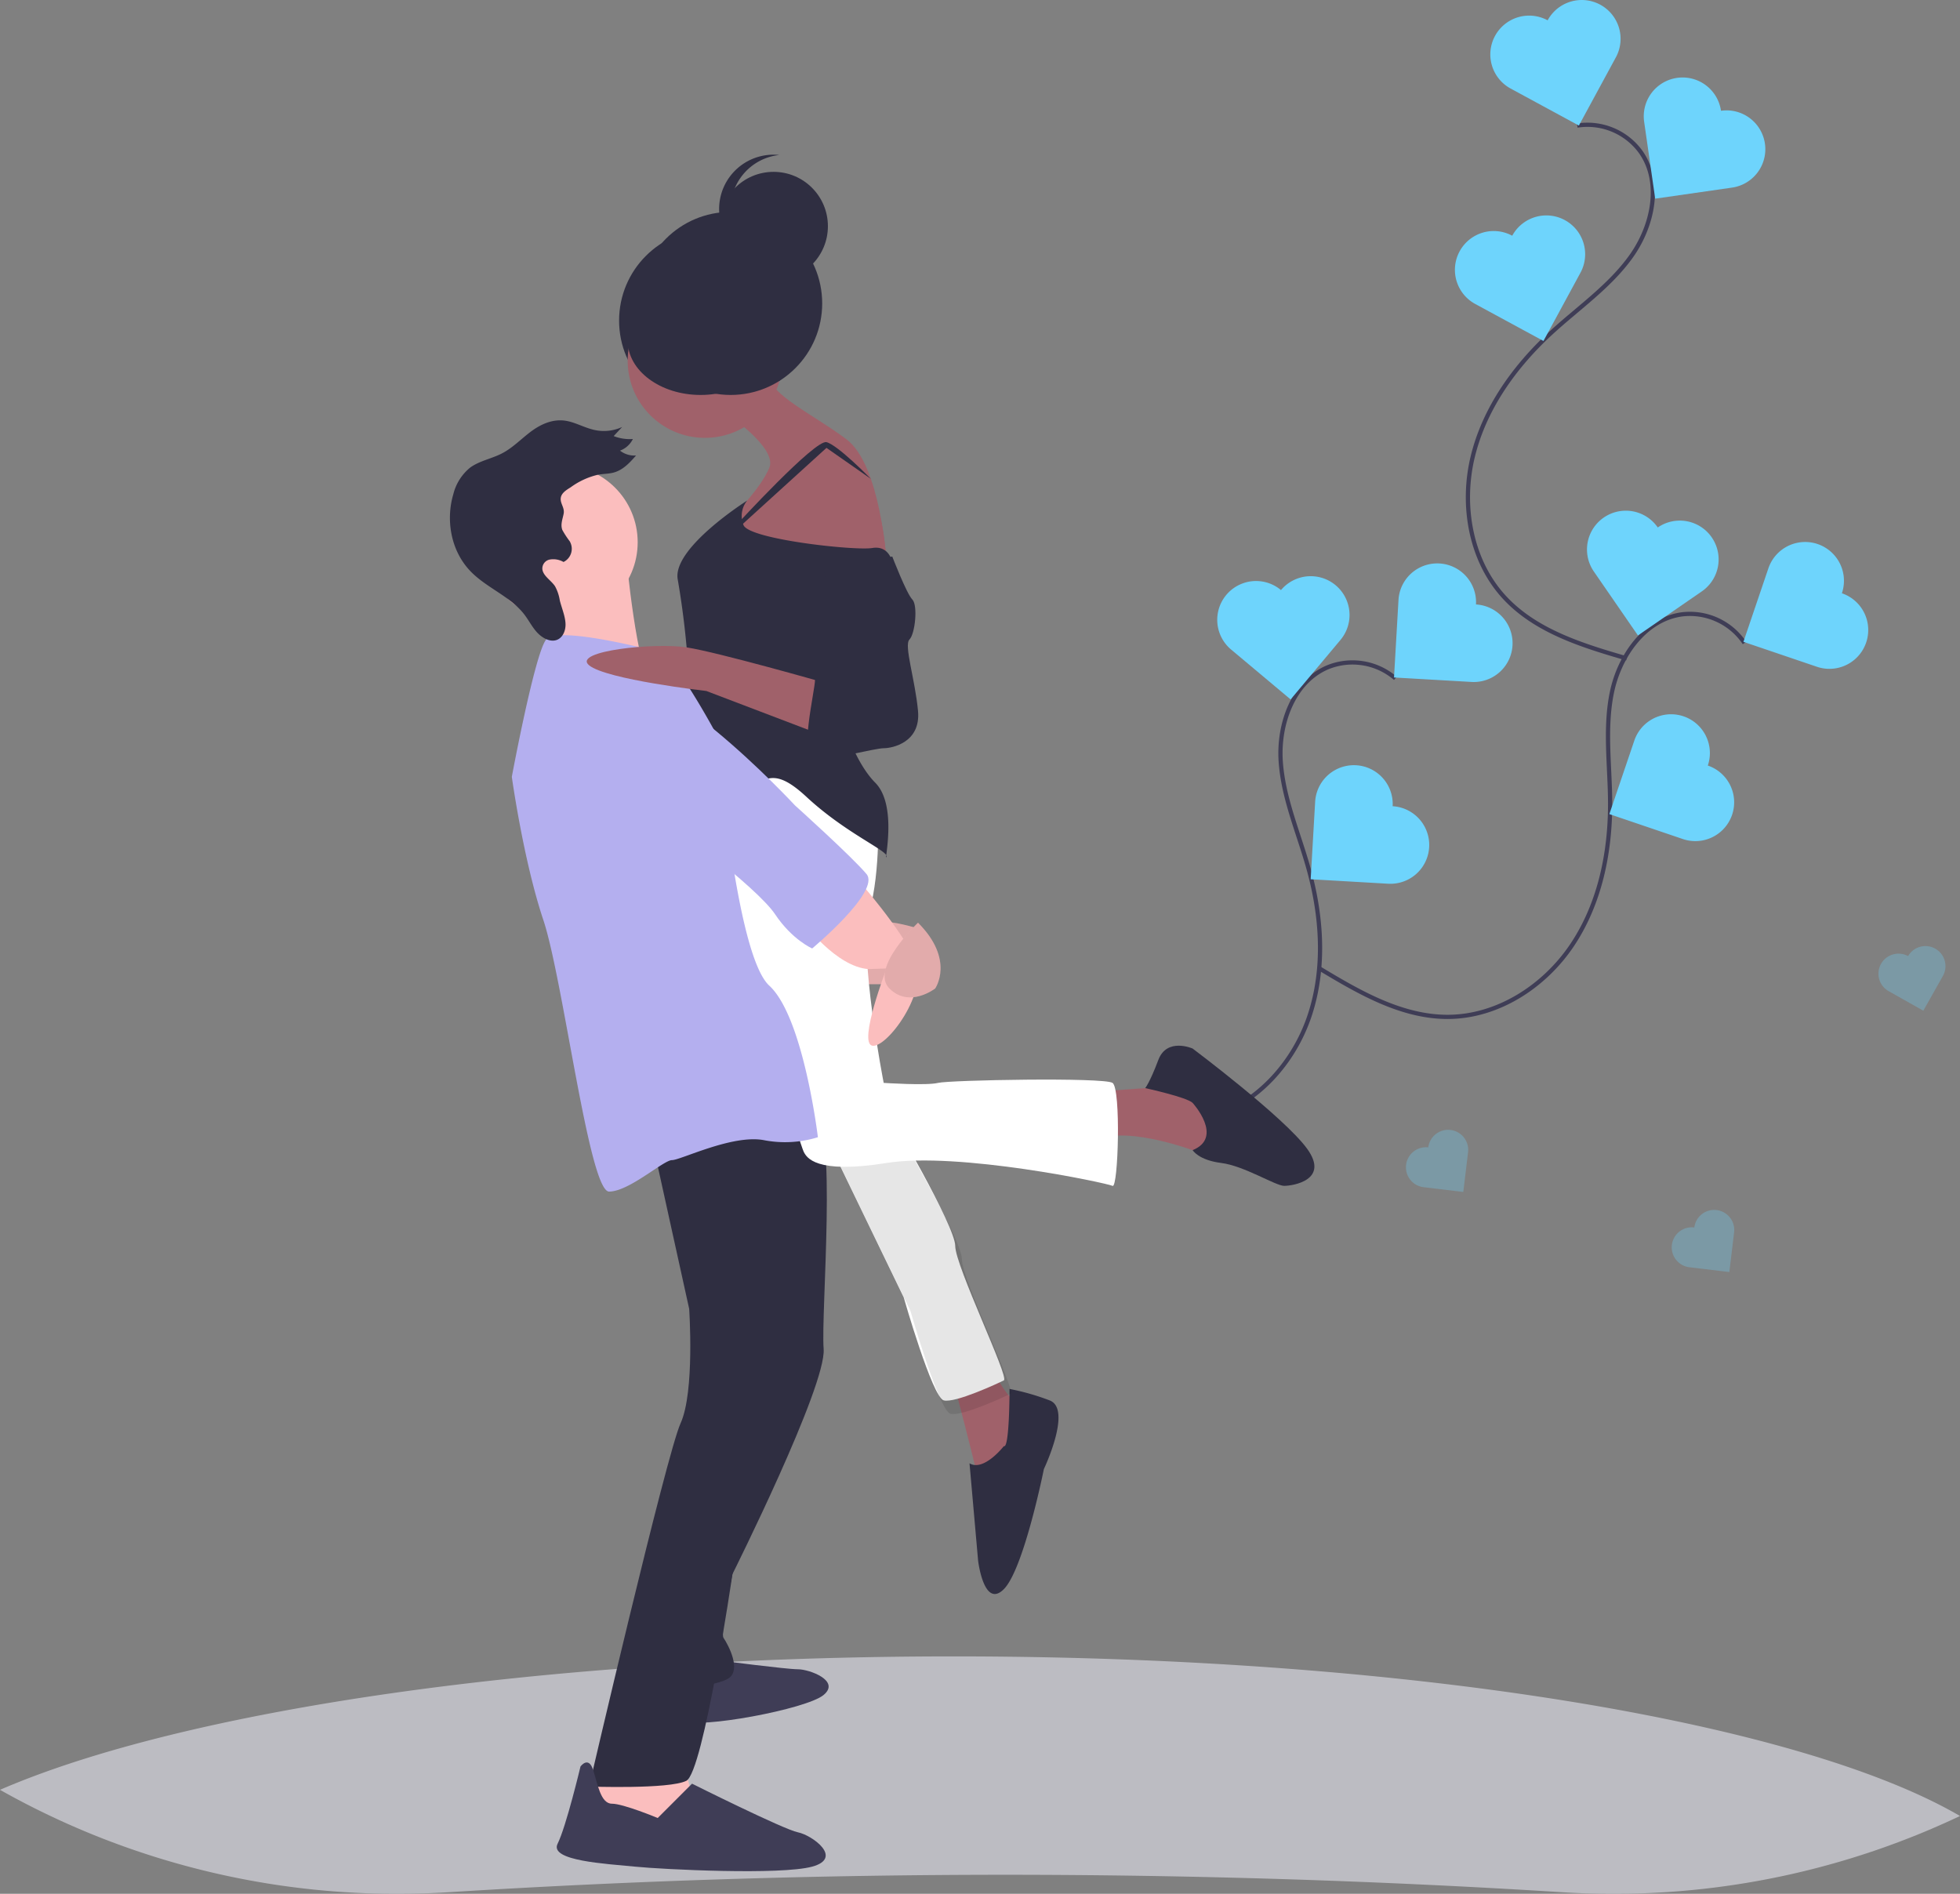 <svg xmlns="http://www.w3.org/2000/svg" width="464.742" height="449.081" viewBox="0 0 464.742 449.081">
  <rect x="0" y="0" width="464.742" height="449.081" fill="#808080" stroke="none"/>
  <g id="Group_4" data-name="Group 4" transform="translate(-99.083 0)">
    <path id="Path_3" data-name="Path 3" d="M713.322,735.888a191.381,191.381,0,0,1-82.242,18.45q-6.135,0-12.182-.38a2109.711,2109.711,0,0,0-263.908,0q-6.044.376-12.182.38a191.319,191.319,0,0,1-94.228-24.656c43.5-18.843,128.461-31.642,226.154-31.642C582.813,698.04,675.311,713.7,713.322,735.888Z" transform="translate(-149.498 -305.258)" fill="#bcbcc2"/>
    <path id="Path_4" data-name="Path 4" d="M700.089,354.326a15.588,15.588,0,0,0-16.194-2.565c-8.056,3.514-11.565,13.384-11,22.155s4.218,17,6.585,25.463c3.179,11.369,4.005,23.692.279,34.893s-12.494,21.074-23.867,24.24c-10.556,2.939-21.753-.008-32.309-2.946" transform="translate(-270.141 -193.466)" fill="none" stroke="#3f3d56" stroke-miterlimit="10" stroke-width="1"/>
    <path id="Path_5" data-name="Path 5" d="M755.334,325.662a9.2,9.2,0,0,0-18.377-1.06l-1.06,18.377,18.376,1.06a9.2,9.2,0,1,0,1.06-18.376Z" transform="translate(-306.274 -182.327)" fill="#6ed4fc"/>
    <path id="Path_6" data-name="Path 6" d="M726.2,396.205a9.2,9.2,0,1,0-18.376-1.06l-1.06,18.376,18.376,1.06a9.2,9.2,0,0,0,1.06-18.377Z" transform="translate(-296.902 -205.022)" fill="#6ed4fc"/>
    <path id="Path_7" data-name="Path 7" d="M689.214,323.692A9.2,9.2,0,0,0,677.393,337.8L691.5,349.623l11.821-14.11a9.2,9.2,0,1,0-14.109-11.821Z" transform="translate(-286.393 -183.766)" fill="#6ed4fc"/>
    <path id="Path_8" data-name="Path 8" d="M810.656,340.488a15.588,15.588,0,0,0-14.925-6.786c-8.7,1.241-14.712,9.819-16.506,18.424s-.462,17.508-.436,26.3c.036,11.805-2.451,23.9-9.026,33.707s-17.656,16.984-29.461,17.007c-10.957.021-20.965-5.8-30.357-11.447" transform="translate(-297.925 -188.005)" fill="none" stroke="#3f3d56" stroke-miterlimit="10" stroke-width="1"/>
    <path id="Path_9" data-name="Path 9" d="M881.391,320.6a9.2,9.2,0,1,0-17.43-5.917l-5.917,17.43,17.43,5.917a9.2,9.2,0,1,0,5.917-17.43Z" transform="translate(-345.57 -179.916)" fill="#6ed4fc"/>
    <path id="Path_10" data-name="Path 10" d="M834.521,380.83a9.2,9.2,0,0,0-17.43-5.917l-5.917,17.43,17.43,5.917a9.2,9.2,0,1,0,5.917-17.43Z" transform="translate(-330.491 -199.294)" fill="#6ed4fc"/>
    <path id="Path_11" data-name="Path 11" d="M820.137,301.477a9.2,9.2,0,1,0-15.152,10.451l10.451,15.153,15.153-10.451a9.2,9.2,0,1,0-10.451-15.153Z" transform="translate(-327.977 -176.398)" fill="#6ed4fc"/>
    <path id="Path_12" data-name="Path 12" d="M787.652,162.775a15.588,15.588,0,0,1,15.117,6.346c5,7.229,2.784,17.468-2.313,24.628s-12.537,12.23-19.006,18.179c-8.689,7.991-15.88,18.032-18.611,29.517s-.475,24.494,7.525,33.175c7.426,8.057,18.5,11.448,29.019,14.508" transform="translate(-314.586 -132.995)" fill="none" stroke="#3f3d56" stroke-miterlimit="10" stroke-width="1"/>
    <path id="Path_13" data-name="Path 13" d="M783.152,123.777a9.2,9.2,0,1,1,16.181,8.776l-8.776,16.181-16.18-8.776a9.2,9.2,0,1,1,8.775-16.181Z" transform="translate(-317.103 -118.96)" fill="#6ed4fc"/>
    <path id="Path_14" data-name="Path 14" d="M770.772,199.088a9.2,9.2,0,1,1,16.18,8.776l-8.775,16.181L762,215.269a9.2,9.2,0,1,1,8.776-16.181Z" transform="translate(-313.121 -143.189)" fill="#6ed4fc"/>
    <path id="Path_15" data-name="Path 15" d="M841.511,153.943a9.2,9.2,0,0,1,2.62,18.22l-18.219,2.62-2.62-18.22a9.2,9.2,0,1,1,18.22-2.62Z" transform="translate(-334.359 -127.675)" fill="#6ed4fc"/>
    <rect id="Rectangle_10" data-name="Rectangle 10" width="16.957" height="8.818" transform="translate(298.784 224.567)" fill="#fbbebe"/>
    <rect id="Rectangle_11" data-name="Rectangle 11" width="16.957" height="8.818" transform="translate(298.784 224.567)" opacity="0.1"/>
    <circle id="Ellipse_1" data-name="Ellipse 1" cx="21.705" cy="21.705" r="21.705" transform="translate(245.877 54.317)" fill="#2f2e41"/>
    <path id="Path_16" data-name="Path 16" d="M565.546,442.831s-6.783-2.035-8.14-1.357,4.748,6.1,4.748,6.1Z" transform="translate(-248.788 -222.673)" fill="#fbbebe"/>
    <path id="Path_17" data-name="Path 17" d="M565.546,442.831s-6.783-2.035-8.14-1.357,4.748,6.1,4.748,6.1Z" transform="translate(-248.788 -222.673)" opacity="0.1"/>
    <path id="Path_18" data-name="Path 18" d="M493.512,699.54s15.6,2.035,18.314,2.035,10.174,2.713,6.1,6.1-29.845,8.14-33.236,6.1-8.139-8.139-4.748-8.818S493.512,699.54,493.512,699.54Z" transform="translate(-223.556 -305.74)" fill="#3f3d56"/>
    <path id="Path_19" data-name="Path 19" d="M354.424,615.971l-5.426,9.5,6.783,3.391,12.888,2.713,6.783-8.818-2.713-10.174Z" transform="translate(-112.277 -197.075)" fill="#fbbebe"/>
    <path id="Path_20" data-name="Path 20" d="M503.17,633.54s-8.818,37.306-7.461,39.341,4.07,7.461,1.357,9.5S483.5,685.09,483.5,685.09l3.392-19.67,4.748-23.74Z" transform="translate(-225.075 -284.507)" fill="#2f2e41"/>
    <path id="Path_21" data-name="Path 21" d="M469.422,513.686,478.24,553.7s1.356,19.67-2.035,27.132S454.5,666.979,454.5,666.979s18.992.678,23.062-1.357S488.5,616.606,488.5,616.606s22.3-44.587,21.624-53.405,3.37-53.609-2.384-56.988S469.422,513.686,469.422,513.686Z" transform="translate(-215.745 -243.335)" fill="#2f2e41"/>
    <path id="Path_22" data-name="Path 22" d="M467.143,748.294l8.139-8.14s21.705,10.853,25.1,11.531,10.853,6.1,3.392,8.139-35.271.679-42.054,0-20.349-1.356-18.314-5.426,5.426-18.313,5.426-18.313,1.875-2.592,2.972.739,1.776,8.079,4.489,8.079S467.143,748.294,467.143,748.294Z" transform="translate(-212.108 -317.188)" fill="#3f3d56"/>
    <path id="Path_23" data-name="Path 23" d="M631.1,499.9l18.992-1.357,12.888,6.783-1.357,8.14-5.427,1.356s-14.922-6.1-23.74-4.07S631.1,499.9,631.1,499.9Z" transform="translate(-271.612 -241.076)" fill="#a0616a"/>
    <path id="Path_24" data-name="Path 24" d="M660.165,498.106s7.461,8.161,0,11.2c0,0,1.357,2.363,6.783,3.041s12.887,5.426,14.922,5.426,10.853-1.356,5.426-8.817-27.132-23.74-27.132-23.74-6.1-2.713-8.139,2.713-3.109,6.666-3.109,6.666S658.809,496.749,660.165,498.106Z" transform="translate(-278.291 -236.572)" fill="#2f2e41"/>
    <path id="Path_25" data-name="Path 25" d="M581.5,599.046s6.1,23.062,6.1,24.418,8.139-5.427,8.139-5.427l1.356-12.209s-5.426-5.426-5.426-8.818S581.5,599.046,581.5,599.046Z" transform="translate(-256.602 -272.397)" fill="#a0616a"/>
    <path id="Path_26" data-name="Path 26" d="M595.639,618.106s-4.748,6.1-8.139,4.07l2.035,23.062s1.357,11.531,6.1,6.783,9.5-28.488,9.5-28.488,6.783-14.244,1.357-16.279a56.5,56.5,0,0,0-9.5-2.713S597,618.784,595.639,618.106Z" transform="translate(-258.532 -275.178)" fill="#2f2e41"/>
    <path id="Path_27" data-name="Path 27" d="M534.5,509.9l20.349,42.054s6.783,23.74,9.5,24.418,12.888-4.07,14.244-4.748-11.531-27.132-11.531-31.879-15.6-31.2-15.6-31.2Z" transform="translate(-241.482 -244.293)" fill="#fff"/>
    <path id="Path_28" data-name="Path 28" d="M534.5,509.9l20.349,42.054s6.783,23.74,9.5,24.418,12.888-4.07,14.244-4.748-11.531-27.132-11.531-31.879-15.6-31.2-15.6-31.2Z" transform="translate(-239.896 -241.121)" opacity="0.1"/>
    <path id="Path_29" data-name="Path 29" d="M536.84,396.749s.679,14.244-2.035,23.74,3.391,40.7,3.391,40.7,10.174.678,12.887,0,39.341-1.357,41.376,0,1.357,25.1,0,24.418-36.628-8.139-53.585-5.426-18.992-1.357-19.67-2.713S507,439.481,507,439.481l-4.07-17.635L497.5,402.854l3.391-18.314Z" transform="translate(-229.578 -204.401)" fill="#fff"/>
    <circle id="Ellipse_2" data-name="Ellipse 2" cx="18.314" cy="18.314" r="18.314" transform="translate(247.912 67.205)" fill="#a0616a"/>
    <circle id="Ellipse_3" data-name="Ellipse 3" cx="18.314" cy="18.314" r="18.314" transform="translate(213.659 110.276)" fill="#fbbebe"/>
    <path id="Path_30" data-name="Path 30" d="M502.5,258.473s12.209,8.139,10.174,12.887-7.461,10.174-7.461,10.174L504.535,289l10.174,3.392,25.775,1.357s-1.357-23.062-9.5-29.166S513.353,254.4,512,248.977,502.5,258.473,502.5,258.473Z" transform="translate(-231.187 -160.406)" fill="#a0616a"/>
    <path id="Path_31" data-name="Path 31" d="M542.685,285.52c-4.439-8.292-16.928-7.285-19.516,1.758a8.182,8.182,0,0,0,.784,6.608c4.748,8.139,8.14,14.244,8.14,14.244l14.922-1.357S547.309,294.157,542.685,285.52Z" transform="translate(-237.718 -170.723)" fill="#a0616a"/>
    <path id="Path_32" data-name="Path 32" d="M501.938,293.954s-17.829,11.25-16.473,18.711a199.7,199.7,0,0,1,2.713,25.1c0,4.748,4.748,19.67,11.531,22.383s6.783-4.748,16.279,4.07,19.67,12.887,18.992,14.244,2.713-12.209-2.713-17.635-11.531-21.027-6.1-27.81S536.337,308.6,536.337,308.6s-.678-4.07-4.748-3.392-29.166-2.035-30.523-5.426A5.727,5.727,0,0,1,501.938,293.954Z" transform="translate(-225.683 -175.258)" fill="#2f2e41"/>
    <path id="Path_33" data-name="Path 33" d="M506.055,293.131s18.616-20.277,21.329-19.6,10.526,8.705,10.526,8.705l-10.526-7.349-21.329,19.385Z" transform="translate(-232.331 -168.683)" fill="#2f2e41"/>
    <path id="Path_34" data-name="Path 34" d="M457.849,313.54s2.548,27.434,6.022,30-26.37,1.884-26.37,1.884,6.783-21.027,2.713-23.74S457.849,313.54,457.849,313.54Z" transform="translate(-210.276 -181.559)" fill="#fbbebe"/>
    <path id="Path_35" data-name="Path 35" d="M461.414,344.767s-23.062-6.1-25.775-2.713-8.139,32.558-8.139,32.558,2.713,19.671,7.461,33.914,10.853,64.437,15.6,64.437,12.887-7.461,14.922-7.461,14.244-6.1,21.705-4.748a26.408,26.408,0,0,0,12.887-.678s-3.391-28.488-11.531-35.949-12.209-59.011-12.209-59.011S464.806,343.41,461.414,344.767Z" transform="translate(-207.058 -190.402)" fill="#b4afef"/>
    <path id="Path_36" data-name="Path 36" d="M529.5,436.714s7.713,10.468,15.387,11l4.283-.147s-6.783,17.635-3.391,18.314,13.566-12.887,10.174-20.349-13.566-18.992-13.566-18.992Z" transform="translate(-239.873 -217.913)" fill="#fbbebe"/>
    <path id="Path_37" data-name="Path 37" d="M565.739,441.54s-11.531,10.853-6.783,15.6,10.852,0,10.852,0S574.557,450.358,565.739,441.54Z" transform="translate(-248.981 -222.738)" fill="#fbbebe"/>
    <path id="Path_38" data-name="Path 38" d="M565.739,441.54s-11.531,10.853-6.783,15.6,10.852,0,10.852,0S574.557,450.358,565.739,441.54Z" transform="translate(-248.981 -222.738)" opacity="0.1"/>
    <circle id="Ellipse_4" data-name="Ellipse 4" cx="21.705" cy="21.705" r="21.705" transform="translate(250.626 50.247)" fill="#2f2e41"/>
    <circle id="Ellipse_5" data-name="Ellipse 5" cx="12.887" cy="12.887" r="12.887" transform="translate(269.617 40.751)" fill="#2f2e41"/>
    <path id="Path_39" data-name="Path 39" d="M502.709,185.927a12.888,12.888,0,0,1,11.53-12.815,13.044,13.044,0,0,0-1.355-.073,12.887,12.887,0,1,0,1.357,25.7,12.888,12.888,0,0,1-11.531-12.815Z" transform="translate(-230.379 -136.358)" fill="#2f2e41"/>
    <ellipse id="Ellipse_6" data-name="Ellipse 6" cx="17.296" cy="12.887" rx="17.296" ry="12.887" transform="translate(247.912 67.883)" fill="#2f2e41"/>
    <path id="Path_40" data-name="Path 40" d="M432.834,288.027c-.238,1.273-.8,2.552-.325,3.863a20.376,20.376,0,0,0,1.732,2.661,3.484,3.484,0,0,1-1.44,4.949,4.848,4.848,0,0,0-3.331-.564,2.17,2.17,0,0,0-1.681,2.352c.239,1.566,2.064,2.57,2.993,3.967a10.265,10.265,0,0,1,1.134,3.364c.457,1.829,1.261,3.645,1.354,5.475s-.8,3.764-2.613,4.026c-1.527.22-3.168-.815-4.272-2.071s-1.849-2.746-2.86-4.069c-3.286-4.3-8.9-6.3-12.707-10.2-4.874-5-5.906-12.4-4.163-18.3a11.8,11.8,0,0,1,4-6.358c2.161-1.587,5.046-2.094,7.466-3.328,2.588-1.319,4.573-3.43,6.862-5.153s5.124-3.1,8.247-2.639c2.179.324,4.245,1.51,6.407,2.069a10.367,10.367,0,0,0,7.065-.583l-2.009,2.156a10.231,10.231,0,0,0,4.553.69,5.52,5.52,0,0,1-3.056,2.76A5.484,5.484,0,0,0,450,274.245c-1.491,1.7-3.093,3.476-5.39,4.07-1.125.29-2.351.276-3.512.466a17.838,17.838,0,0,0-6.582,2.994c-1.061.674-2.4,1.437-2.389,2.836C432.136,285.776,433.076,286.726,432.834,288.027Z" transform="translate(-200.097 -166.237)" fill="#2f2e41"/>
    <path id="Path_41" data-name="Path 41" d="M456.688,356.072s-6.1,22.384,4.748,27.132,33.236,22.383,37.306,28.488,8.818,8.14,8.818,8.14,16.279-13.566,12.888-17.636-16.957-16.279-16.957-16.279S468.9,348.611,456.688,356.072Z" transform="translate(-215.898 -194.925)" fill="#b4afef"/>
    <path id="Path_42" data-name="Path 42" d="M509.859,353.437s-24.92-7.124-32.469-8.31-27.22.849-23.15,4.24,27.81,6.1,27.81,6.1l28.488,10.853Z" transform="translate(-215.485 -191.612)" fill="#a0616a"/>
    <path id="Path_43" data-name="Path 43" d="M534.677,315.575s2.035,13.566,2.035,18.314,3.391,8.818.678,8.818-4.748-2.713-4.748,0-4.07,18.992,0,18.992,14.244-2.713,16.279-2.713,8.818-1.357,8.14-8.818-3.392-15.6-2.035-16.957,2.035-8.139.678-9.5-4.748-10.174-4.748-10.174Z" transform="translate(-240.302 -181.559)" fill="#2f2e41"/>
    <g id="Group_1" data-name="Group 1" transform="translate(432.423 267.893)" opacity="0.3">
      <path id="Path_44" data-name="Path 44" d="M745.346,518.1a4.754,4.754,0,0,0-1.134,9.44l9.44,1.134,1.134-9.44a4.754,4.754,0,0,0-9.44-1.134Z" transform="translate(-740.025 -513.915)" fill="#6ed4fc"/>
    </g>
    <g id="Group_2" data-name="Group 2" transform="translate(544.424 224.298)" opacity="0.3">
      <path id="Path_45" data-name="Path 45" d="M912.237,452.064a4.754,4.754,0,0,0-4.668,8.282l8.282,4.669,4.669-8.282a4.754,4.754,0,0,0-8.282-4.669Z" transform="translate(-905.148 -449.644)" fill="#6ed4fc"/>
    </g>
    <g id="Group_3" data-name="Group 3" transform="translate(495.504 286.885)" opacity="0.3">
      <path id="Path_46" data-name="Path 46" d="M838.346,546.1a4.754,4.754,0,1,0-1.133,9.44l9.44,1.133,1.134-9.44a4.754,4.754,0,0,0-9.44-1.134Z" transform="translate(-833.025 -541.915)" fill="#6ed4fc"/>
    </g>
  </g>
</svg>

